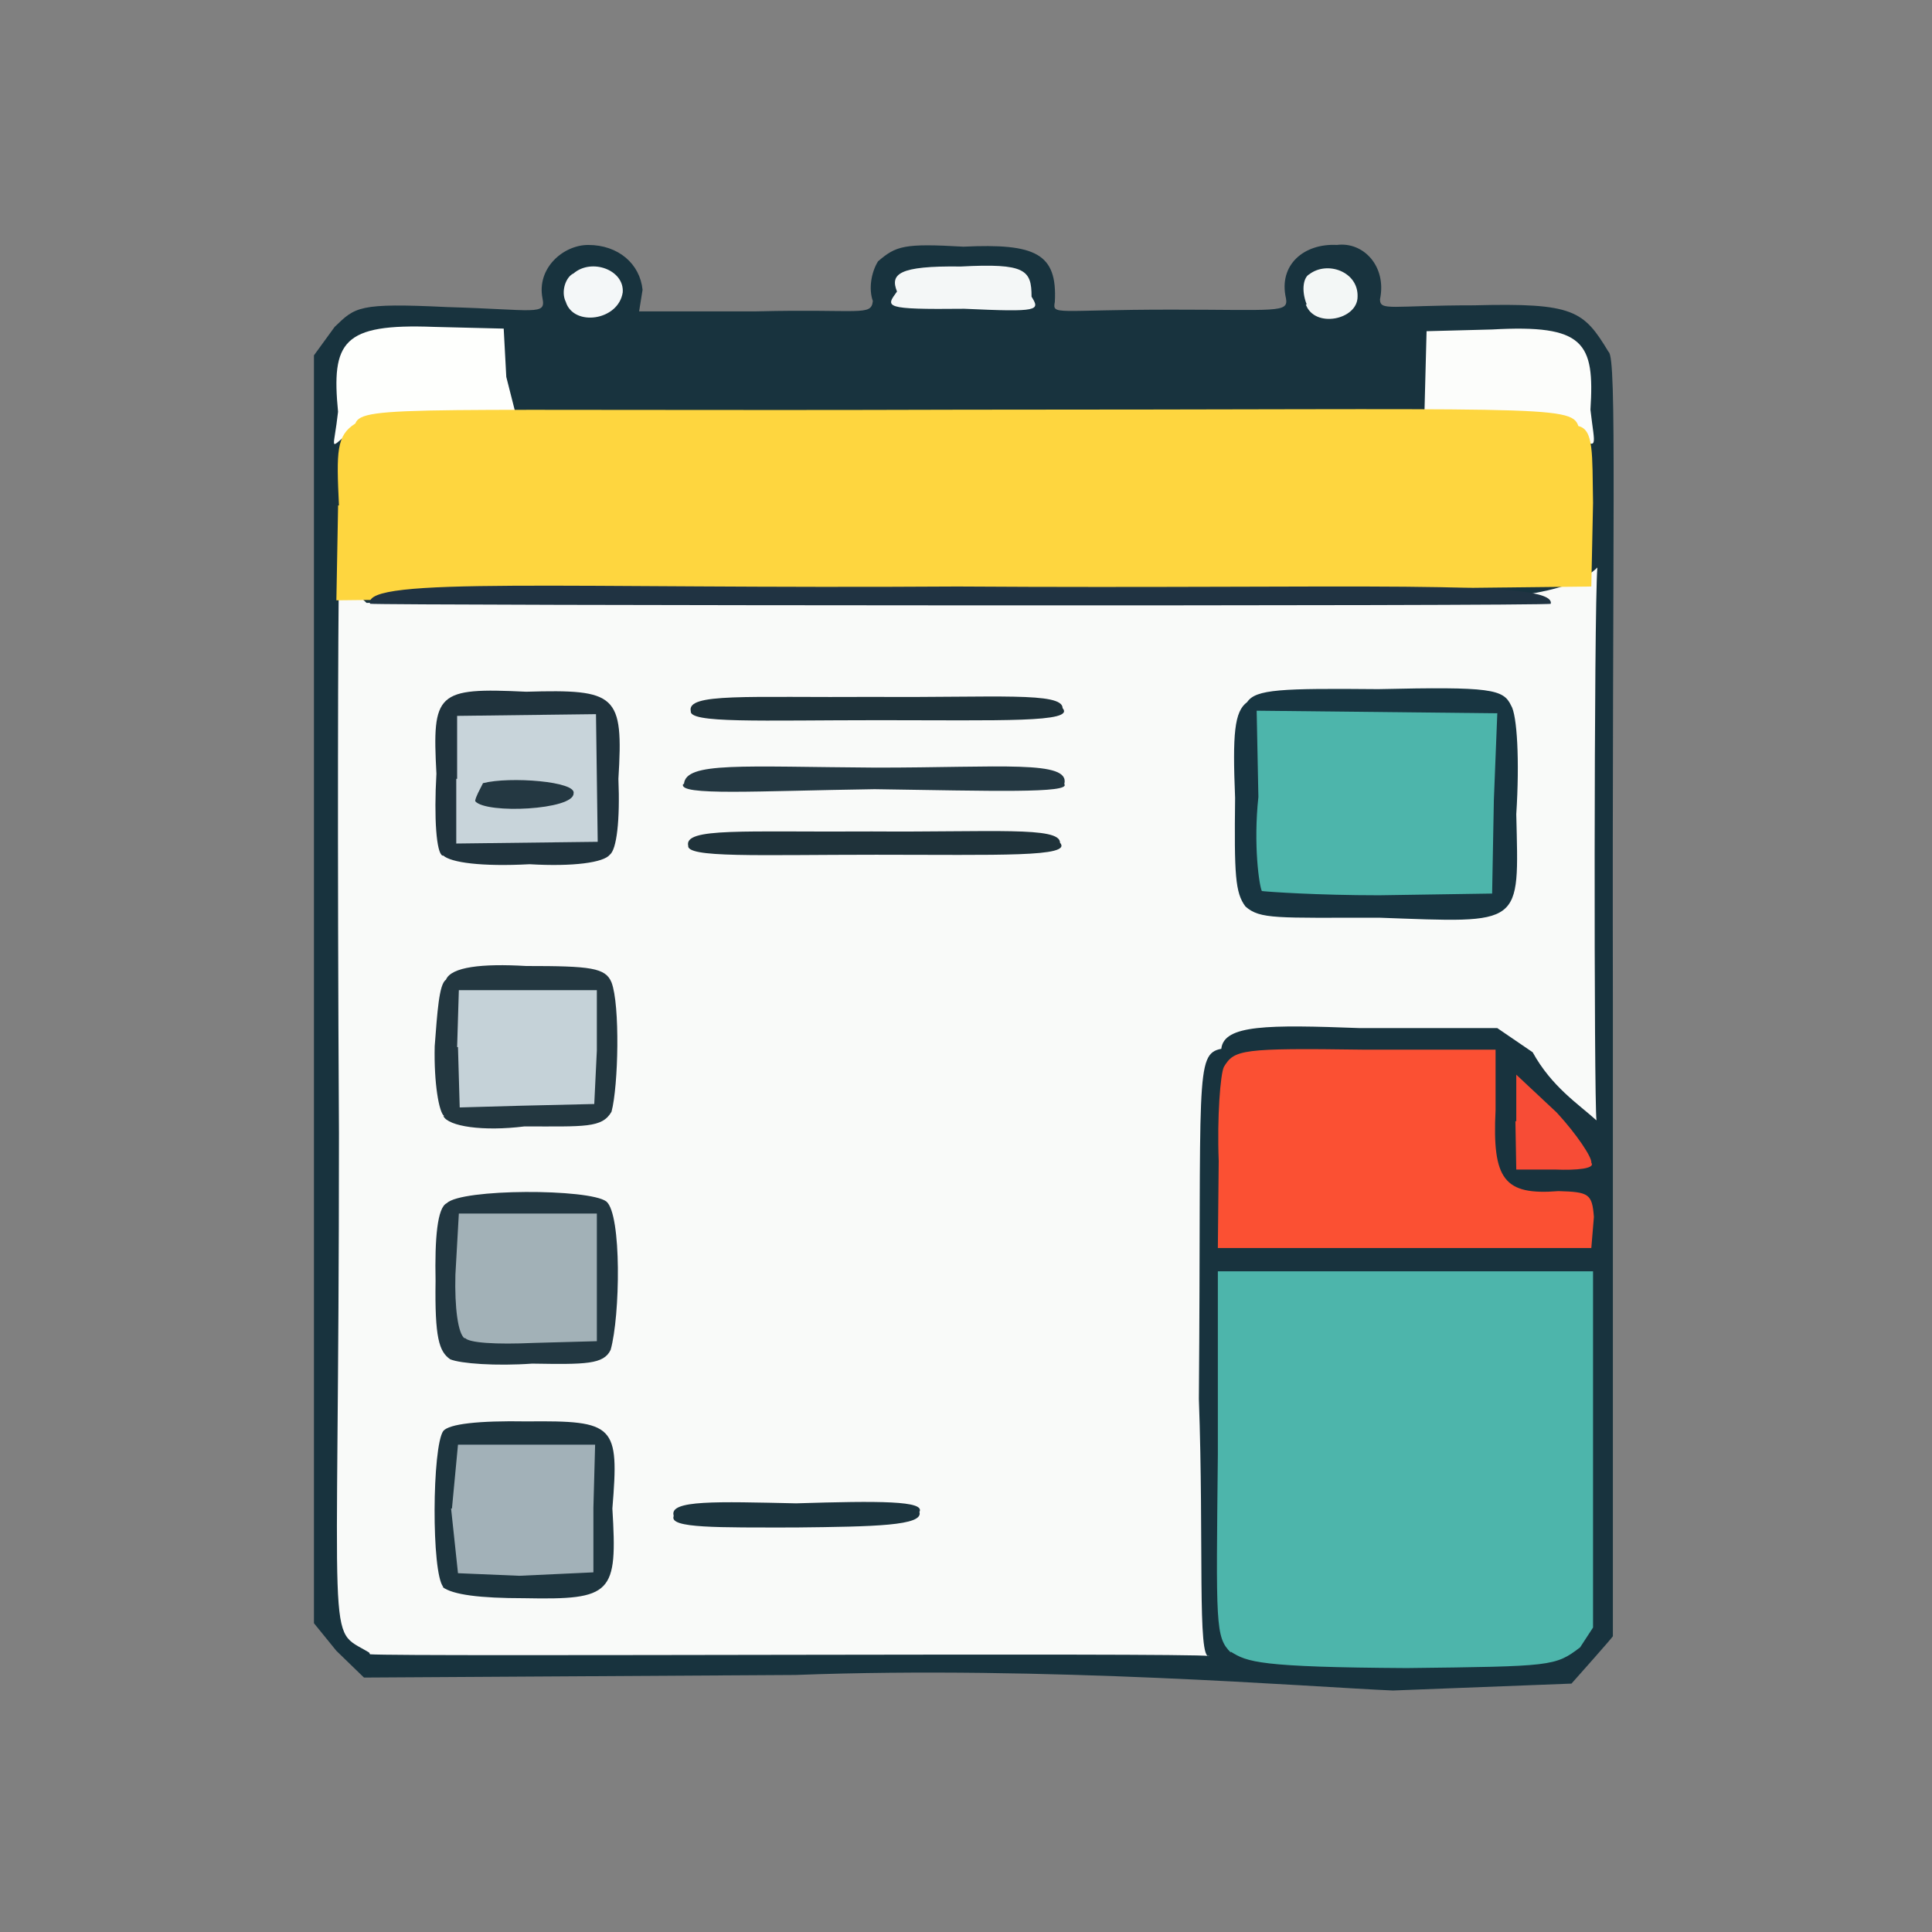 <?xml version="1.0" encoding="UTF-8"?>
<svg xmlns="http://www.w3.org/2000/svg" version="1.1" viewBox="0 0 224 224">
  <rect x="0" y="0" width="224" height="224" fill="#808080" stroke="none"/>
  <defs>
    <style>
      .cls-1 {
        fill: #f4f7f8;
        opacity: 1;
      }

      .cls-1, .cls-2, .cls-3, .cls-4, .cls-5, .cls-6, .cls-7, .cls-8, .cls-9, .cls-10, .cls-11, .cls-12, .cls-13, .cls-14, .cls-15, .cls-16, .cls-17, .cls-18, .cls-19, .cls-20, .cls-21, .cls-22, .cls-23 {
        isolation: isolate;
      }

      .cls-2 {
        fill: #183541;
        opacity: 1;
      }

      .cls-3 {
        fill: #203342;
        opacity: 1;
      }

      .cls-4 {
        fill: #223741;
        opacity: 1;
      }

      .cls-5 {
        opacity: 1;
      }

      .cls-5, .cls-6 {
        fill: #243842;
      }

      .cls-6 {
        opacity: 1;
      }

      .cls-7 {
        fill: #1c343e;
        opacity: 1;
      }

      .cls-8 {
        fill: #f3f7f6;
        opacity: 1;
      }

      .cls-9 {
        fill: #fcfdfb;
        opacity: 1;
      }

      .cls-10 {
        fill: #c5d2d8;
        opacity: 1;
      }

      .cls-11 {
        fill: #18333e;
        opacity: 1;
      }

      .cls-12 {
        fill: #233740;
        opacity: 1;
      }

      .cls-13 {
        fill: #b1bfc6;
        opacity: .9;
      }

      .cls-24 {
        fill: #fed63f;
      }

      .cls-14 {
        fill: #1f323a;
        opacity: 1;
      }

      .cls-15 {
        fill: #fb5033;
        opacity: 1;
      }

      .cls-16 {
        fill: #fefffd;
        opacity: 1;
      }

      .cls-17 {
        fill: #b1bfc5;
        opacity: .9;
      }

      .cls-18 {
        fill: #f9faf9;
        opacity: 1;
      }

      .cls-19 {
        fill: #f4f7f7;
        opacity: 1;
      }

      .cls-20 {
        fill: #1e353f;
        opacity: 1;
      }

      .cls-21 {
        fill: #20333d;
        opacity: 1;
      }

      .cls-25 {
        fill: #4db5ab;
      }

      .cls-22 {
        fill: #c8d4da;
        opacity: 1;
      }

      .cls-23 {
        fill: #f74c36;
        opacity: 1;
      }
    </style>
  </defs>
  <!-- Generator: Adobe Illustrator 28.6.0, SVG Export Plug-In . SVG Version: 1.2.0 Build 709)  -->
  <g>
    <g id="_图层_1" data-name="图层_1">
      <g>
        <path class="cls-11" d="M92.1,194.2l-49.9.3-3.2-3.1-2.6-3.2V41.2s2.4-3.3,2.4-3.3c2.4-2.3,2.7-2.8,13-2.3,10.3.3,11.5,1,11.1-1-.7-3.5,2.4-6.2,5.3-6.2,3.5,0,6,2.2,6.3,5.2l-.4,2.5h13.6c12.1-.3,13.3.6,13.5-1.2-.5-1.4-.2-3.3.6-4.6,2.1-1.8,3-2.1,9.9-1.7,8.4-.4,10.9.8,10.6,6.4-.3,1.6.1.9,13.5.9,12.2,0,13.6.4,13.3-1.3-.9-3.9,2.1-6.4,5.9-6.2,3.1-.4,5.8,2.5,5,6.3,0,1.4,1.3.7,10.9.7,11.6-.3,12.7.6,15.6,5.4,1,.6.4,20.5.5,75.3v73.6c.1,0-4.8,5.5-4.8,5.5l-20.7.8c-9.5-.4-40.2-2.9-69.3-1.8"/>
        <path class="cls-15" d="M141.3,134.6c-.2-5.1.2-10.1.6-10.9,1.2-2,2-2.2,16.2-2h15.3s0,7,0,7c-.4,8.1,1,9.9,7.3,9.4,3.5.1,3.9.3,4.1,3l-.3,3.6h-43.3c0-.1.1-10.1.1-10.1"/>
        <path class="cls-23" d="M175.8,130v-5.4s4.7,4.4,4.7,4.4c2.3,2.5,4.1,5.2,4,5.8.5.7-1.7.9-4.2.8h-4.5c0,0-.1-5.6-.1-5.6"/>
        <path class="cls-25" d="M142.7,191.6c-1.8-1.8-1.7-3.2-1.5-22.9v-21.3c0,0,43.5,0,43.5,0v41.3s-1.5,2.3-1.5,2.3c-2.9,2.2-3.2,2.2-20.1,2.4-17.1-.1-18.5-.7-20.4-1.9"/>
        <path class="cls-18" d="M42.8,191.6c-5.1-3.1-3.5,1.9-3.5-60.2-.2-34.3-.1-60,0-64.5l3.2,3,69-.9c48.5,1.2,68.3,2.1,73.7-3.2-.4,5.1-.4,61.9-.1,64.1-2.1-1.9-5.2-3.9-7.4-7.9l-4.1-2.8h-15.9c-10.7-.4-15.8-.4-16.1,2.4-3.1.6-2.3,3.2-2.6,40.6.6,16.6-.2,30.4,1.2,29.8-2.5-.4-93.4.1-97.3-.2"/>
        <path class="cls-16" d="M39.2,47.8c-.8-8.2.5-10.3,11.1-9.9l8.1.2.3,5.6,1.5,5.9-9,.5c-7.2-1.5-9.3-.9-11,.3-2.1,1.7-1.5,1.8-1-2.7"/>
        <path class="cls-9" d="M182.8,50.5c-.8-1.7-2.9-2.3-9.6-.3l-8.1-.3.3-11.5,7.6-.2c10.7-.6,11.9,1.5,11.4,9.3.5,4.4,1,4.6-1.6,3.1"/>
        <path class="cls-1" d="M65.6,35c-.6-1.2,0-2.9.9-3.3,2.1-1.8,5.9-.4,5.7,2.2-.5,3.3-5.7,4-6.6,1.1"/>
        <path class="cls-8" d="M151.5,35.3c-.7-1.8-.3-3.2.3-3.5,2.1-1.6,5.7-.3,5.6,2.6,0,2.7-5,3.7-6,.9"/>
        <path class="cls-19" d="M104,33.8c-.8-2,.1-3,7.4-2.9,7.5-.4,8.2.4,8.2,3.5,1,1.6.9,1.8-7.8,1.4-9.5.1-9.1-.2-7.8-2"/>
        <path class="cls-24" d="M39.3,58.6c-.3-6.3-.3-8.1,1.9-9.5.8-2.2,7.1-1.4,70.4-1.6,67,0,70.6-.6,71.4,1.9,1.8.4,1.6,3.2,1.7,8.9l-.2,9.7-145.5,1.6.2-11"/>
        <path class="cls-20" d="M51.4,184c-1.4-1.6-1.3-16.3,0-18.1.7-.8,4-1.2,9.7-1.1,10.2-.1,10.7.4,9.9,10.1.6,9.9,0,10.6-10.2,10.4-5.2,0-8.3-.4-9.5-1.3"/>
        <path class="cls-7" d="M78.1,175.7c-.5-1.8,5-1.6,14.2-1.4,9.7-.3,15-.3,14.3,1,.5,1.6-5.2,1.7-14.4,1.8-9,0-14.6.1-14.1-1.3"/>
        <path class="cls-4" d="M52.2,157.6c-1.3-.9-1.8-2.5-1.7-9.1-.1-4.9.2-8.5,1.3-9,1.7-1.7,16.5-1.7,18.5-.2,1.8,1.5,1.6,13.3.5,17.2-.8,1.7-2.9,1.7-9.1,1.6-4.2.3-8.3,0-9.5-.5"/>
        <path class="cls-12" d="M51.5,129.4c-.6-.4-1.2-3.8-1.1-8.1.3-3.9.5-7.2,1.3-7.7.6-1.5,4.2-1.9,9.3-1.6,7.5,0,9.2.2,9.9,1.9,1,2.6.8,12,0,15-1.1,1.9-3.1,1.7-10.1,1.7-4.8.6-8.8,0-9.4-1.2"/>
        <path class="cls-2" d="M144.4,105.1c-1.2-1.6-1.3-3.7-1.2-12.6-.3-7.4-.1-10,1.4-11.1,1-1.5,4-1.6,15.2-1.5,13.1-.3,14.5,0,15.4,1.9.7,1.1,1,6.4.6,12.6.3,13.1.9,12.6-15.9,12-11.9,0-13.8.2-15.5-1.3"/>
        <path class="cls-21" d="M51.3,99.2c-.7-.3-1-4.3-.7-9.5-.5-9.4,0-10,10.4-9.5,10.5-.3,11.3.3,10.7,10.1.2,4.8-.2,8.2-1,8.8-.7.9-4.2,1.4-9.3,1.1-5.6.3-9.1-.2-10-1"/>
        <path class="cls-6" d="M79.3,90.9c.2-2.6,6.7-2,22.3-1.9,14.5,0,22.5-.9,21.8,1.9.8,1.1-8.4.8-22,.6-13.7.2-22.8.8-22.2-.6"/>
        <path class="cls-14" d="M80.1,82.5c-.6-2.2,6.5-1.6,21.3-1.7,14,.1,21.8-.6,21.8,1.3,1.5,1.7-7.1,1.4-21.3,1.4-13.7,0-22.2.4-21.8-1.1"/>
        <path class="cls-3" d="M42.9,70c-.8-3.2,22.5-1.7,68.1-2,46.1.3,69.4-.9,68.8,2,.4.3-135.9.2-136.9,0"/>
        <path class="cls-13" d="M52.4,174.9l.7-7.4h15.9s-.2,7.3-.2,7.3v7.5c.1,0-8.6.4-8.6.4l-7.1-.3-.8-7.5"/>
        <path class="cls-17" d="M53.9,155.2c-.8-.5-1.2-3.6-1.1-7.4l.4-7.1h7.8s8.2,0,8.2,0v14.8c-.1,0-7.3.2-7.3.2-4.4.2-7.6,0-8-.6"/>
        <path class="cls-10" d="M53,121.4l.2-6.6h16s0,7,0,7l-.3,6.2-8.5.2-7.1.2-.2-7"/>
        <path class="cls-25" d="M146.3,103.3c-.3-.6-1-5.3-.4-10.9l-.2-10,27.9.3-.4,10.1-.2,10.8-13.1.2c-7.2,0-12.9-.4-13.7-.5"/>
        <path class="cls-22" d="M53,90.3v-7.3c0,0,16.1-.2,16.1-.2l.2,14.8-16.4.2v-7.5"/>
        <path class="cls-5" d="M55.1,92.8c.1-.5.5-1.2.9-2,3.1-.8,10.9-.2,10.5,1.2,0,1.9-10.1,2.4-11.4.9"/>
      </g>
      <path class="cls-14" d="M79.8,98.1c-.6-2.2,6.5-1.6,21.3-1.7,14,.1,21.8-.6,21.8,1.3,1.5,1.7-7.1,1.4-21.3,1.4-13.7,0-22.2.4-21.8-1.1"/>
    </g>
  </g>
</svg>